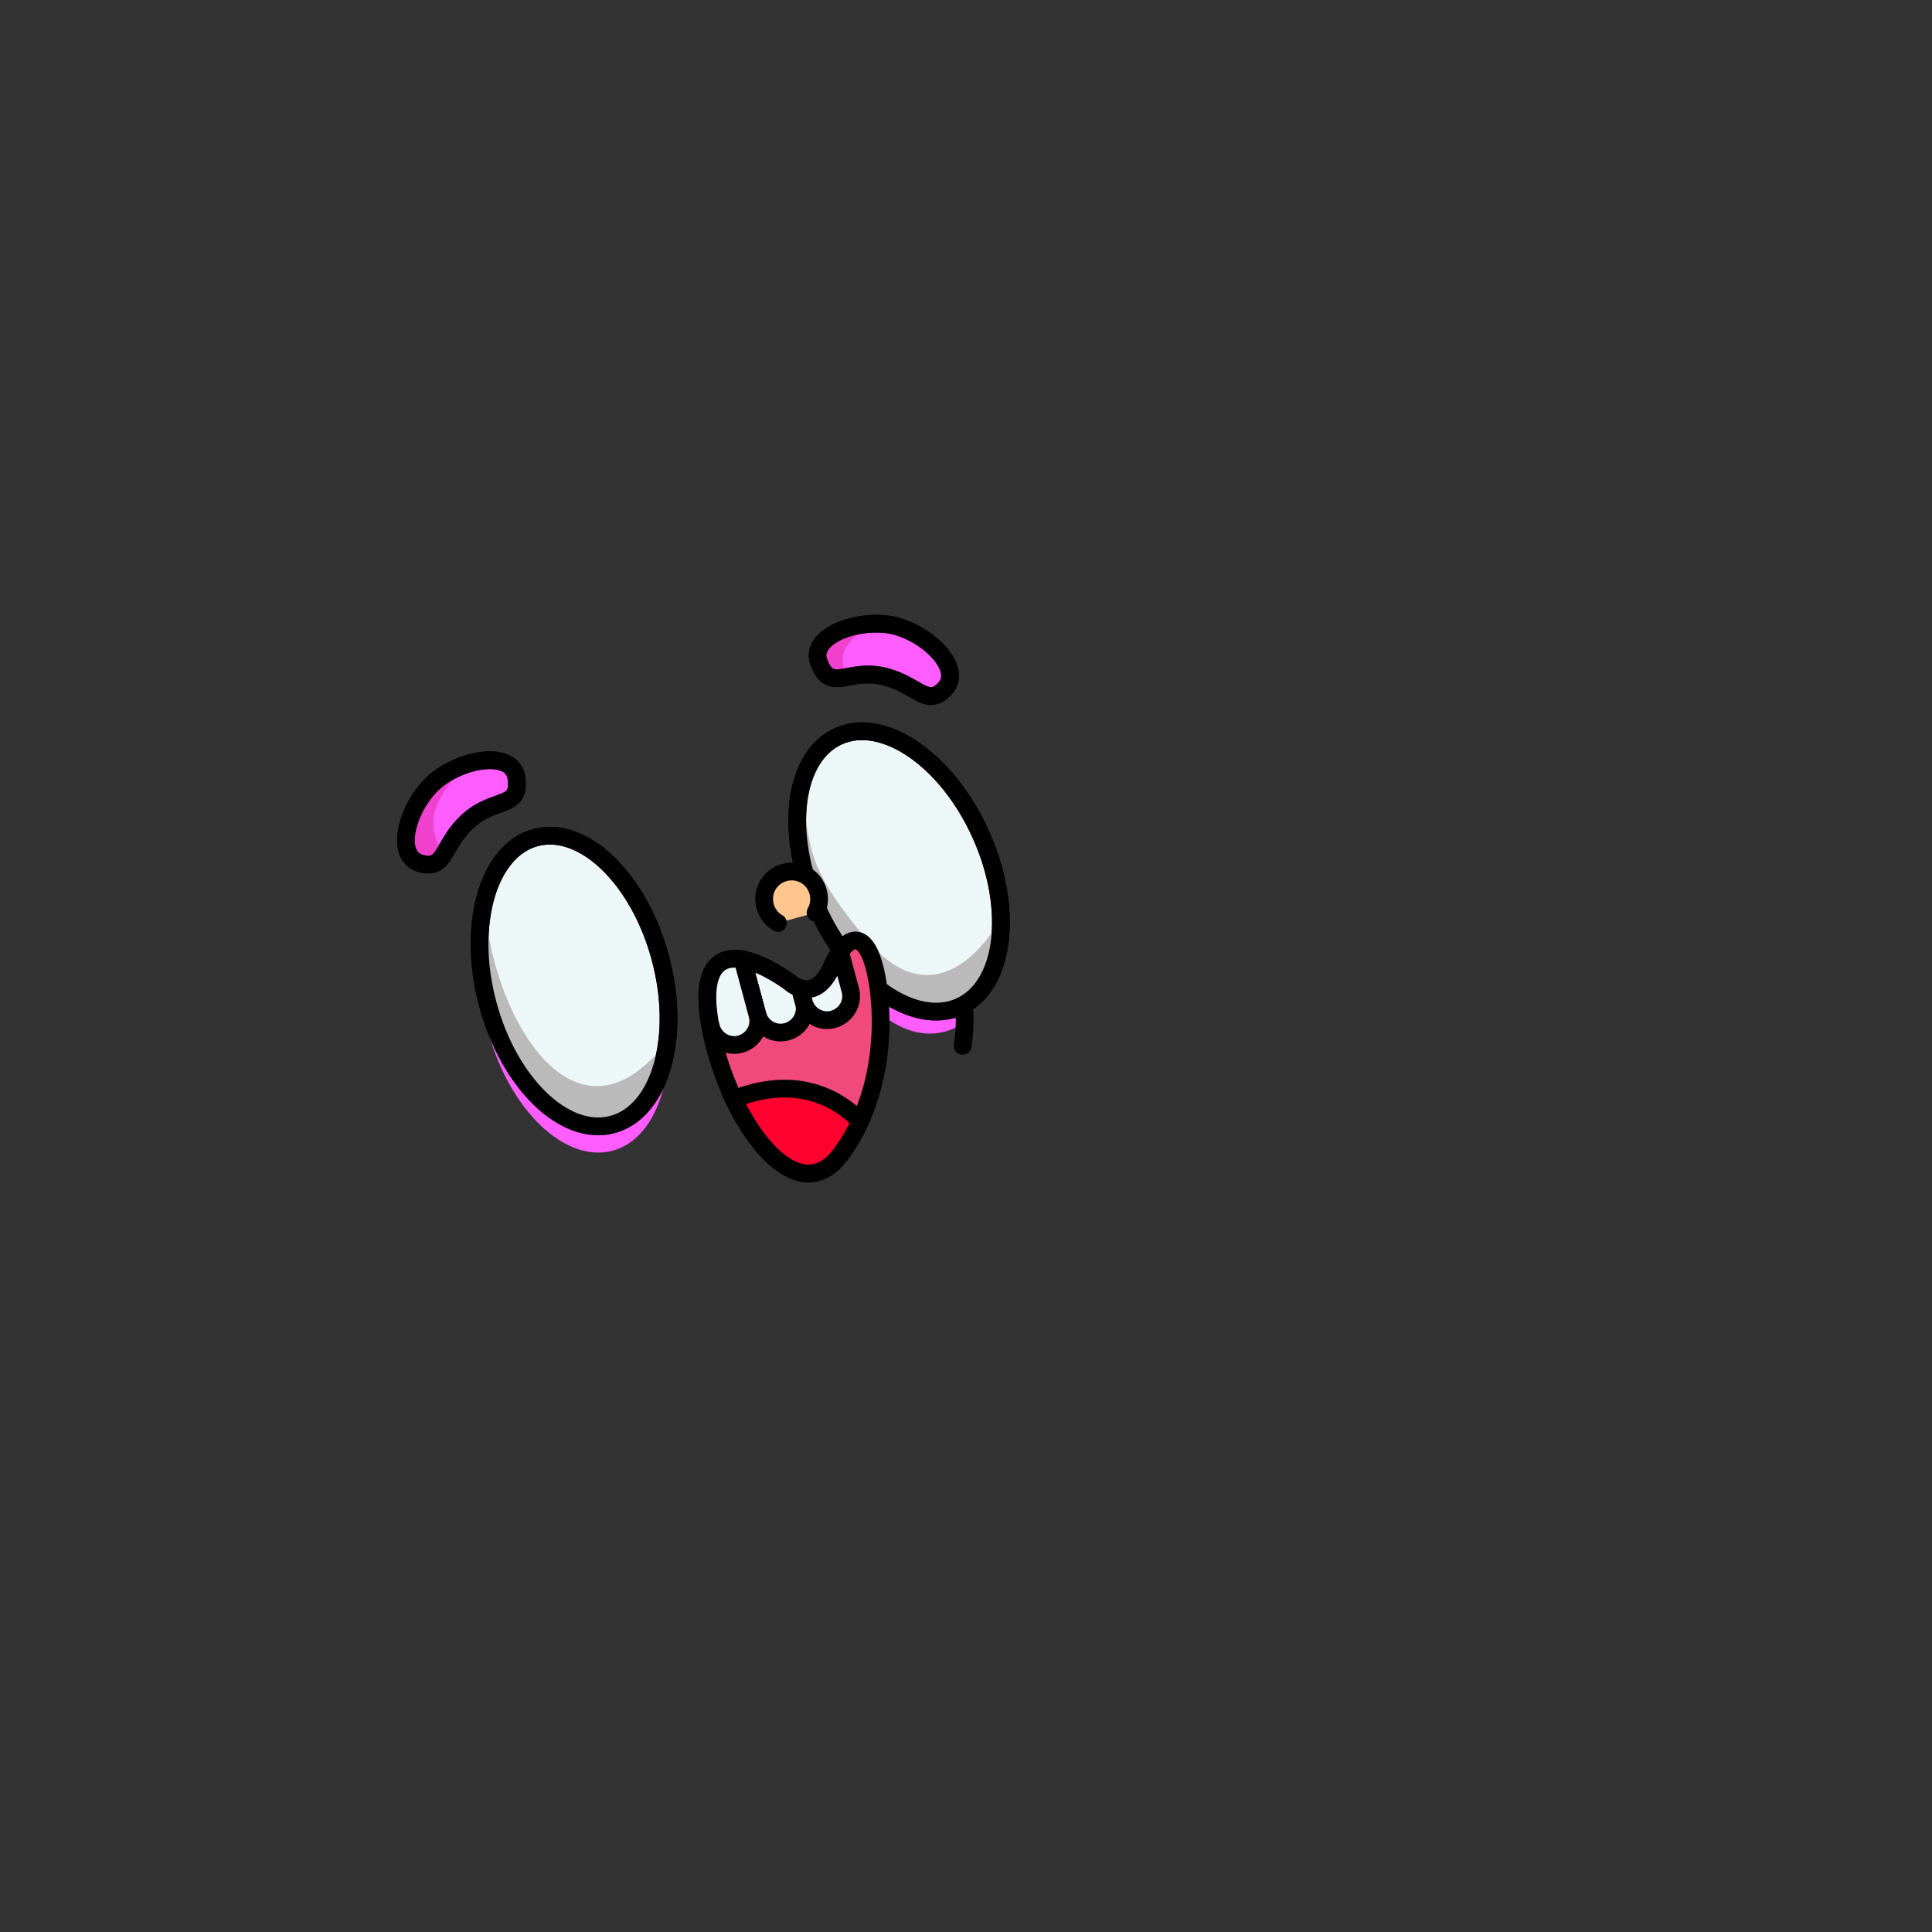 <?xml version="1.0" encoding="utf-8"?>
<!-- Generator: Adobe Illustrator 27.8.1, SVG Export Plug-In . SVG Version: 6.00 Build 0)  -->
<svg version="1.1" id="Layer_1" xmlns="http://www.w3.org/2000/svg" xmlns:xlink="http://www.w3.org/1999/xlink" x="0px" y="0px"
	 viewBox="0 0 545.1 545.1" style="enable-background:new 0 0 545.1 545.1;" xml:space="preserve">
<rect x="0" y="0" width="545.1" height="545.1" fill="#333333" stroke="none"/>
<style type="text/css">
	.st0{clip-path:url(#SVGID_00000181775659736596010440000009027151092438455224_);}
	.st1{fill:#FF5DFF;}
	.st2{fill:#EEF7F8;stroke:#000000;stroke-width:5;stroke-miterlimit:10;}
	.st3{fill:#BBBABA;}
	.st4{fill:none;stroke:#000000;stroke-width:5;stroke-miterlimit:10;}
	.st5{fill:none;stroke:#000000;stroke-width:5;stroke-linecap:round;stroke-miterlimit:10;}
	.st6{fill:#EEF7F8;stroke:#000000;stroke-width:5;stroke-miterlimit:10;}
	.st7{fill:none;stroke:#000000;stroke-width:5;stroke-miterlimit:10;}
	.st8{fill:#F04A7C;stroke:#000000;stroke-width:5;stroke-miterlimit:10;}
	.st9{fill:#FF002F;stroke:#000000;stroke-width:5;stroke-miterlimit:10;}
	.st10{fill:#EEF7F8;stroke:#000000;stroke-width:5;stroke-linecap:round;stroke-linejoin:round;}
	.st11{fill:#FF5DFF;stroke:#000000;stroke-width:5;stroke-linecap:round;stroke-linejoin:round;}
	.st12{fill:#EF41CE;}
	.st13{fill:none;stroke:#000000;stroke-width:5;stroke-miterlimit:10;}
	.st14{fill:none;stroke:#000000;stroke-width:5;stroke-linecap:round;stroke-linejoin:round;stroke-miterlimit:10;}
	.st15{fill:#FFC68E;stroke:#000000;stroke-width:5;stroke-linecap:round;stroke-linejoin:round;}
</style>
<g>
	<g id="Layer_2_00000072996098887708139400000000710635653520648860_">
		<g id="Layer_1-2">
			<g>
				<g>
					<defs>
						<rect id="SVGID_1_" y="0" width="545.1" height="545.1"/>
					</defs>
					<clipPath id="SVGID_00000106111604399525496670000010755520859602597526_">
						<use xlink:href="#SVGID_1_"  style="overflow:visible;"/>
					</clipPath>
					<g style="clip-path:url(#SVGID_00000106111604399525496670000010755520859602597526_);">
						<g>
							<g>
								
									<ellipse transform="matrix(0.966 -0.259 0.259 0.966 -68.033 51.584)" class="st1" cx="161.9" cy="284.2" rx="25.2" ry="41.9"/>
								
									<ellipse transform="matrix(0.966 -0.259 0.259 0.966 -66.119 51.328)" class="st2" cx="161.9" cy="276.8" rx="25.2" ry="41.9"/>
								<path class="st3" d="M188.1,294c-2.2,18.7-13.3,22.7-15.4,23.2c-13.5,3.6-29.2-11.6-35.2-33.9c-2.9-10.9-3-21.5-0.7-29.9
									C137.5,283.4,161.1,328.5,188.1,294L188.1,294z"/>
								
									<ellipse transform="matrix(0.966 -0.259 0.259 0.966 -66.119 51.328)" class="st4" cx="161.9" cy="276.8" rx="25.2" ry="41.9"/>
							</g>
							<g>
								<g>
									<path class="st1" d="M272.2,288.2c-1.7,1.4-3.7,2.4-5.8,2.9c-13.5,3.6-29.2-11.6-35.2-33.9c-5.3-19.8-1.1-38.6,9.2-45.1
										c8.4,6.8,8.7,11.2,13.5,28.9C256.9,252,272.4,266.5,272.2,288.2L272.2,288.2z"/>
									<path class="st5" d="M253.9,241c3.3,12.2,21.7,28.5,17.7,54.1"/>
								</g>
								
									<ellipse transform="matrix(0.913 -0.409 0.409 0.913 -78.35 125.04)" class="st6" cx="253.5" cy="245.9" rx="25.3" ry="41.8"/>
								<path class="st3" d="M282.1,259.1c0.3,11.6-3.6,21.1-11.2,24.8c-12.6,6-30.6-6.1-40.2-27c-5.6-12.3-7.2-24.9-4.9-34.4
									c3.6,15.9-0.1,20.4,19.1,43S279.8,264.4,282.1,259.1L282.1,259.1z"/>
								
									<ellipse transform="matrix(0.913 -0.409 0.409 0.913 -78.35 125.04)" class="st7" cx="253.5" cy="245.9" rx="25.3" ry="41.8"/>
							</g>
							<g>
								<path class="st8" d="M222.9,277.3c-15-10.8-27.4-10.5-22.1,14.4s24,51.3,36.7,33.6s12-40.4,9.5-51.3s-7.6-11.8-12.4-1.1
									S222.9,277.3,222.9,277.3L222.9,277.3z"/>
								<path class="st9" d="M242.7,316.3c-1.4,3.1-3.1,6.1-5.2,9c-9.5,13.3-22.4,1.8-30.5-15.2
									C221.6,304.3,233.9,307.4,242.7,316.3z"/>
								<g>
									<path class="st10" d="M225.7,278.8l1.1,4c1,3.6-1.2,7.3-4.8,8.3s-7.3-1.2-8.3-4.8l-4.2-15.6c3.8,0.7,8.5,3,13.4,6.5
										C222.9,277.3,224.1,278.3,225.7,278.8L225.7,278.8z"/>
									<path class="st10" d="M237,268.5l2.9,10.8c1,3.6-1.2,7.3-4.8,8.3s-7.3-1.2-8.3-4.8l-1.1-4c2.5,0.8,6.1,0.4,9-6
										C235.5,271.1,236.2,269.7,237,268.5L237,268.5z"/>
									<path class="st10" d="M209.5,270.7l4.2,15.6c1,3.6-1.2,7.3-4.8,8.3s-7.3-1.2-8.3-4.8l-0.4-1.7
										C197.9,274.1,202.3,269.4,209.5,270.7L209.5,270.7z"/>
								</g>
							</g>
							<g>
								<path class="st11" d="M145.7,219.4c1.3,8.9-6,5.4-13.5,12.1s-6.3,14.1-13.5,12.1c-7.7-2.1-3.7-16.2,3.8-22.9
									C130,214,144.5,211.5,145.7,219.4z"/>
								<path class="st12" d="M131.5,215.6c-11.9,12.8-10.3,18.2-6.4,25.6c-1.4,2.1-3,3.2-6.3,2.3c-7.8-2.1-3.7-16.2,3.8-22.9
									C125,218.5,128.3,216.7,131.5,215.6L131.5,215.6z"/>
								<path class="st13" d="M145.7,219.4c1.3,8.9-6,5.4-13.5,12.1s-6.3,14.1-13.5,12.1c-7.7-2.1-3.7-16.2,3.8-22.9
									C130,214,144.5,211.5,145.7,219.4z"/>
							</g>
							<g>
								<path class="st11" d="M231.1,187c3.3,8.4,7.9,1.7,17.7,3.7c9.8,2.1,12.5,9.1,17.7,3.7c5.6-5.7-4.9-15.9-14.7-18
									C242,174.4,228.1,179.5,231.1,187L231.1,187z"/>
								<path class="st12" d="M247.1,176c-9.8,4.9-10.6,9.5-8.1,14.9c-3.6,0.7-6.1,1-8-4C228.6,180.6,238.2,176,247.1,176L247.1,176
									z"/>
								<path class="st14" d="M231.1,187c3.3,8.4,7.9,1.7,17.7,3.7c9.8,2.1,12.5,9.1,17.7,3.7c5.6-5.7-4.9-15.9-14.7-18
									C242,174.4,228.1,179.5,231.1,187L231.1,187z"/>
							</g>
						</g>
					</g>
				</g>
			</g>
		</g>
	</g>
</g>
<g>
	<path class="st15" d="M219.5,260.4c-3.7-2.1-5-6.9-2.9-10.6s6.9-5,10.6-2.9s5,6.9,2.9,10.6"/>
</g>
</svg>

